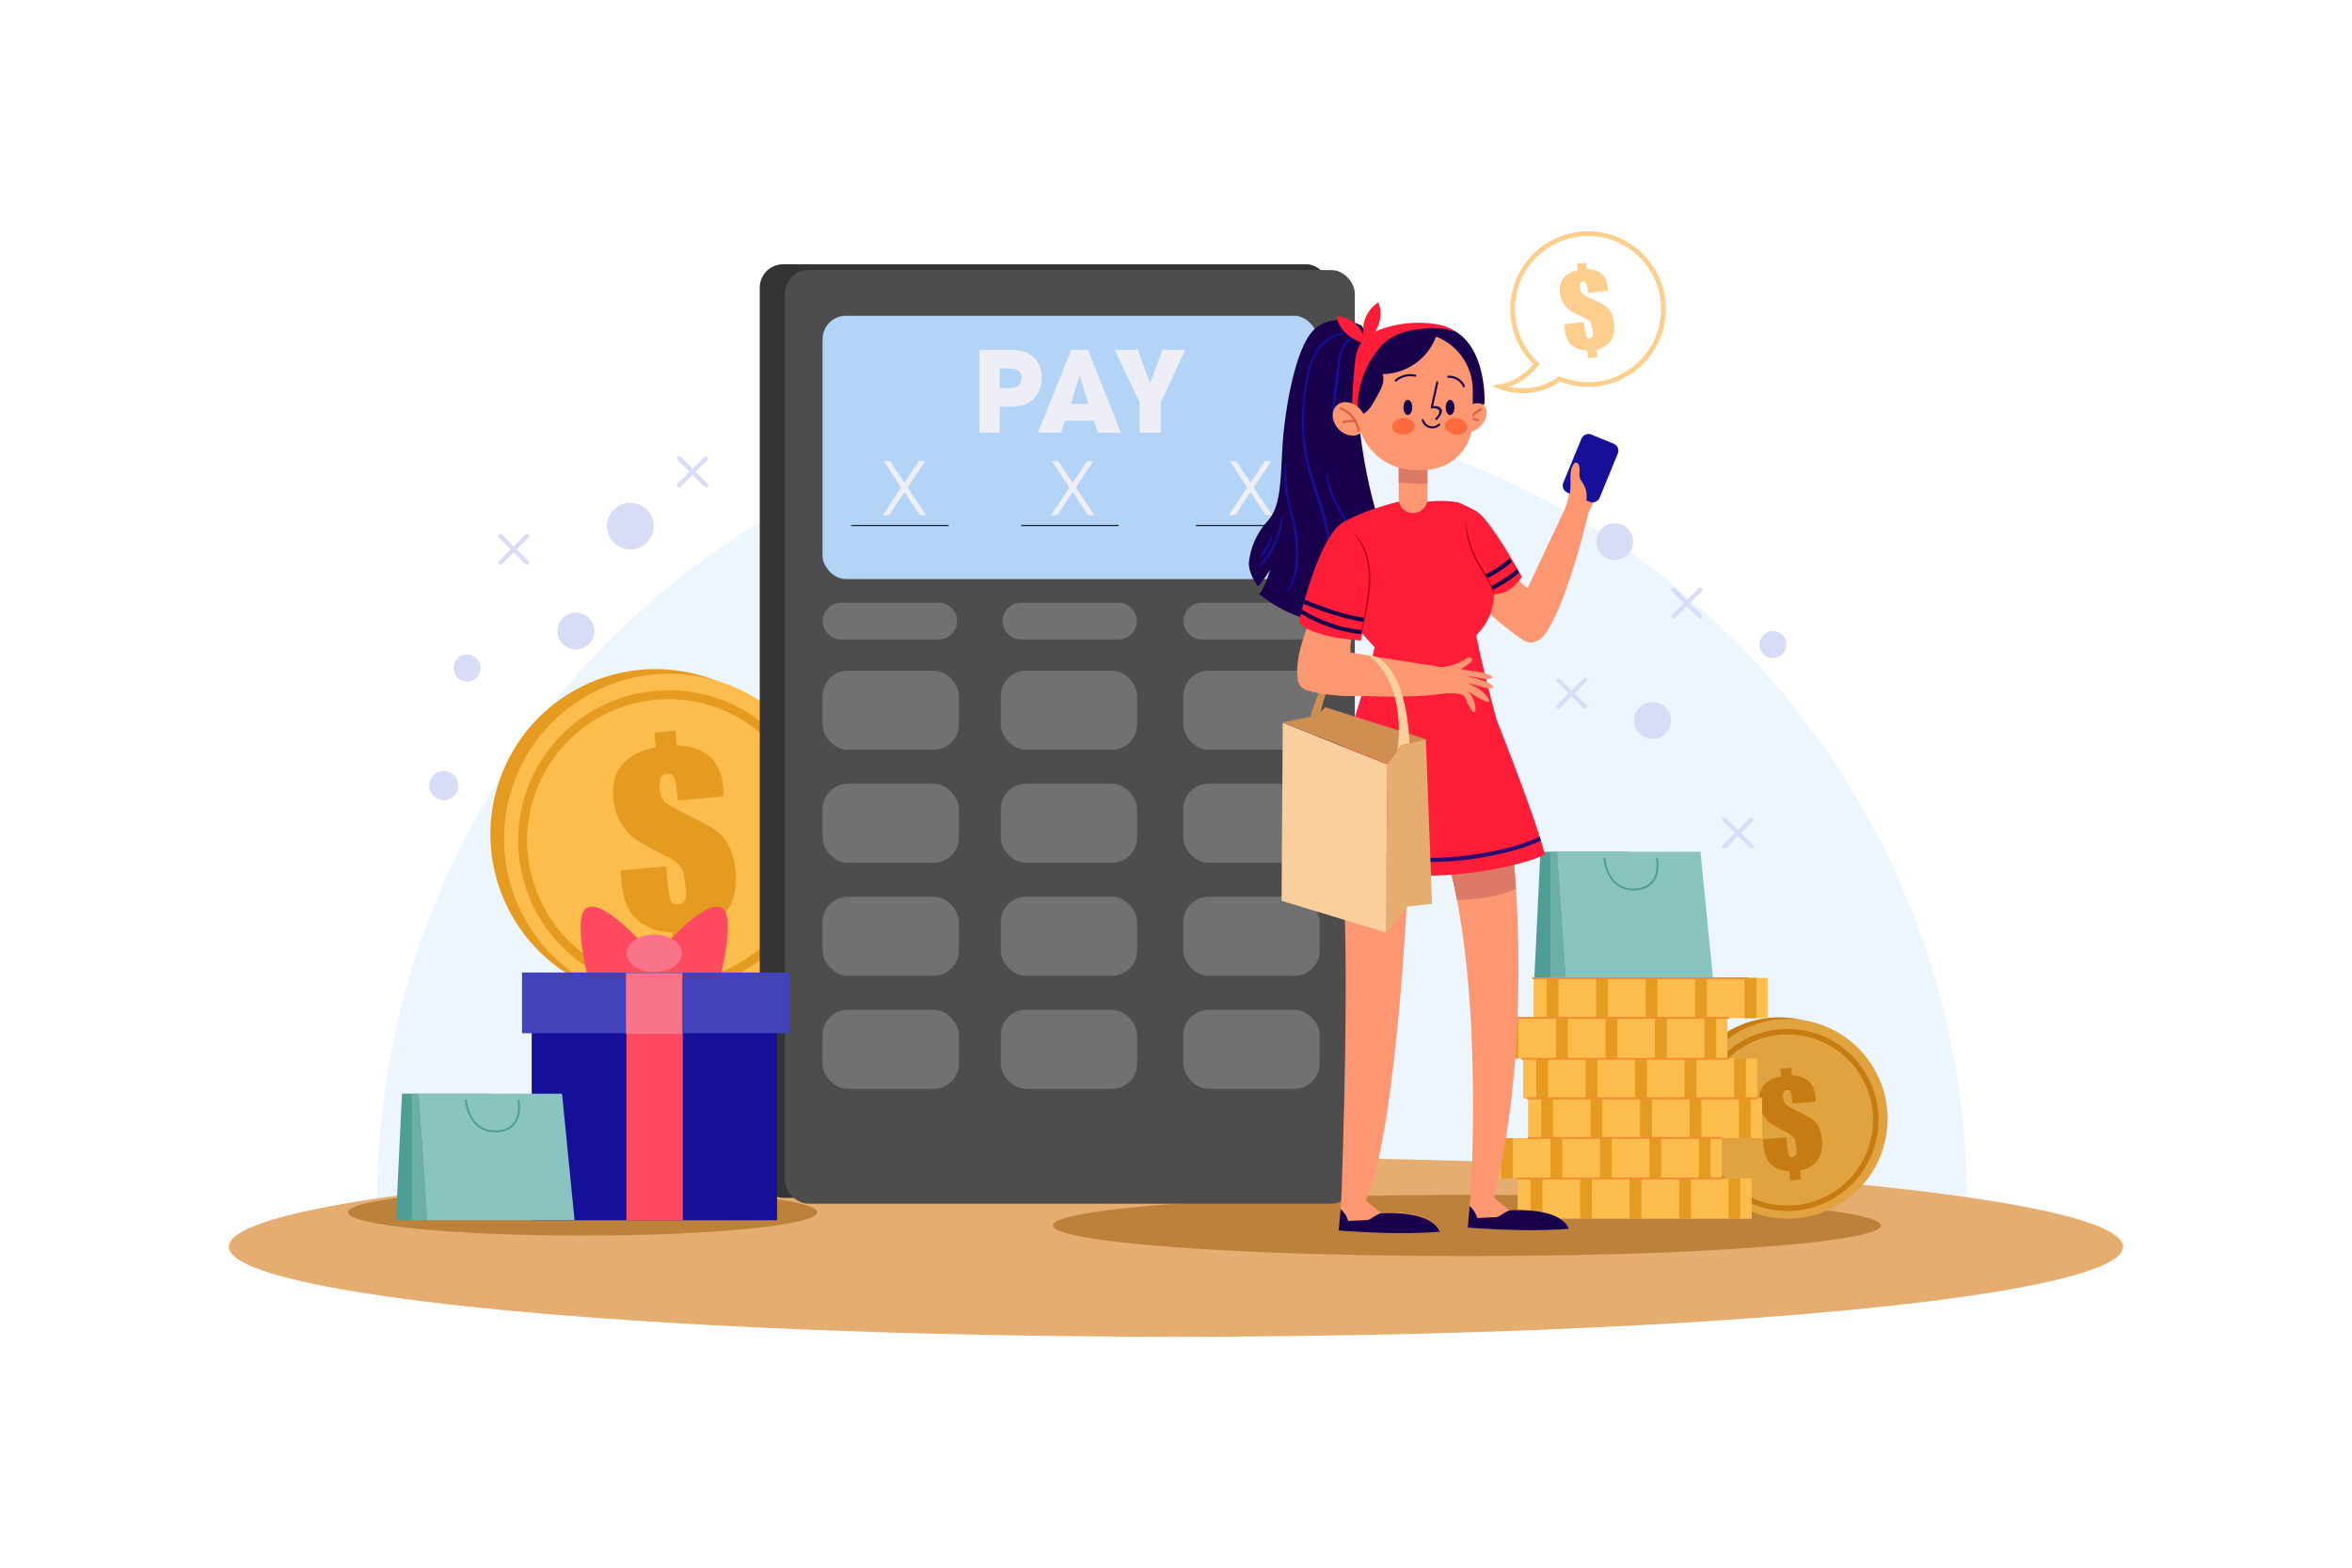 <svg xmlns="http://www.w3.org/2000/svg" viewBox="0 0 4680 3120"><defs><style>.cls-1{fill:#fff;}.cls-2{fill:#edf5ff;}.cls-3{fill:#e5ad70;}.cls-4{opacity:0.5;}.cls-5{fill:#935505;}.cls-6{fill:#e59a20;}.cls-7{fill:#fcbd4c;}.cls-8{fill:#d8dcf7;}.cls-9{fill:#333;}.cls-10{fill:#4d4d4d;}.cls-11{fill:#b3d4f7;}.cls-12{fill:#717171;}.cls-13{fill:#edeef6;}.cls-14{fill:#fdce8c;}.cls-15{fill:#c67c12;}.cls-16{fill:#e0a33f;}.cls-17{fill:#161099;}.cls-18{fill:#4242ba;}.cls-19{fill:#ff4a60;}.cls-20{fill:#f9738a;}.cls-21{fill:#4f9e95;}.cls-22{fill:#89c4c0;}.cls-23{fill:#6bafa8;}.cls-24{fill:#f08d32;}.cls-25{fill:#18004c;}.cls-26{fill:#fd9772;}.cls-27{fill:#ce8f51;}.cls-28{fill:#dd7a66;}.cls-29{fill:#ff1d38;}.cls-30{fill:#2c0b73;}.cls-31{fill:#db5b46;}.cls-32{fill:#fc6a3d;}.cls-33{fill:#b30217;}.cls-34{fill:#f9cf9d;}</style></defs><title>05</title><g id="_05" data-name="05"><rect id="_05-2" data-name="05" class="cls-1" width="4680" height="3120"/><path class="cls-2" d="M2332.07,810.37c-873.56,0-1581.73,708.17-1581.73,1581.73H3913.81C3913.81,1518.54,3205.64,810.37,2332.07,810.37Z"/><ellipse class="cls-3" cx="2339.83" cy="2481.22" rx="1884.58" ry="179.14"/><g class="cls-4"><ellipse class="cls-5" cx="2918.78" cy="2438.91" rx="823.79" ry="61.02"/></g><g class="cls-4"><ellipse class="cls-5" cx="1159.1" cy="2412.68" rx="466.82" ry="46.39"/></g><path class="cls-6" d="M1408.54,1348.65c-172.08-57.52-358.21,35.34-415.74,207.42s35.34,358.22,207.41,415.74,358.22-35.33,415.75-207.41S1580.63,1406.18,1408.54,1348.65Z"/><path class="cls-7" d="M1435.73,1357.74c-172.08-57.53-358.22,35.33-415.75,207.41s35.34,358.22,207.42,415.75,358.21-35.34,415.74-207.42S1607.81,1415.27,1435.73,1357.74Z"/><path class="cls-6" d="M1425.23,1389.12a299.31,299.31,0,1,0,173,150.26A297.38,297.38,0,0,0,1425.23,1389.12Zm172,373.13c-49.21,147.19-209,226.91-356.19,177.7s-226.91-209-177.7-356.19,209-226.92,356.18-177.71S1646.48,1615.05,1597.28,1762.25Z"/><path class="cls-6" d="M1450.32,1683.62q-10.5-19.66-24.13-29.74t-50.27-28q-43.07-21.23-52.18-29.08-9.35-7.83-11.23-29.28-1.14-12.87,2.47-19.68t12-7.54q10.38-.91,14.21,6.26t5.95,31.34l1.33,15.13,91.25-8q-.12-11.6-.61-17.24-3.57-40.42-26.6-61.5t-65.73-22.77l-2.57-29.13-42,3.7,2.57,29.14q-45.83,9.49-66.92,34.8t-17.49,66.19q2.49,28.23,15.41,49.62t29,32.38q16.11,11,60.2,33.5,26.44,13.36,31.9,26.2t8.17,43.55q1.07,12.19-2.9,18.81t-13.23,7.42q-10.83,1-14.45-7.71t-6.85-45.49l-2-22.36-91.24,8.05L1236,1750q5.37,61,34.86,83.07a109.93,109.93,0,0,0,66.4,22.49l3.12,35.45,42-3.7-3-34.33q46.39-10.7,67.44-40.54t16.74-78.64Q1460.81,1703.3,1450.32,1683.62Z"/><path class="cls-8" d="M3527.91,1255.93a26.86,26.86,0,1,0,26.86,26.86A26.86,26.86,0,0,0,3527.91,1255.93Z"/><path class="cls-8" d="M3487.83,1628.55a4.29,4.29,0,0,0-6.06,0L3458.3,1652l-23.46-23.47a4.28,4.28,0,0,0-6.05,6.06l23.46,23.46-23.46,23.47a4.28,4.28,0,0,0,6.05,6.06l23.46-23.47,23.47,23.47a4.29,4.29,0,1,0,6.06-6.06l-23.47-23.47,23.47-23.46A4.31,4.31,0,0,0,3487.83,1628.55Z"/><path class="cls-8" d="M3385.87,1170.86a4.28,4.28,0,0,0-6,0l-23.47,23.46-23.47-23.46a4.28,4.28,0,0,0-6.05,6.05l23.47,23.47-23.47,23.46a4.28,4.28,0,0,0,6.05,6.06l23.47-23.47,23.47,23.47a4.28,4.28,0,1,0,6-6.06l-23.46-23.46,23.46-23.47A4.28,4.28,0,0,0,3385.87,1170.86Z"/><path class="cls-8" d="M3156.69,1350.41a4.28,4.28,0,0,0-6.05,0l-23.47,23.46-23.47-23.46a4.28,4.28,0,0,0-6,6l23.47,23.47-23.47,23.46a4.28,4.28,0,0,0,6,6.06l23.47-23.47,23.47,23.47a4.28,4.28,0,0,0,6.05-6.06l-23.46-23.46,23.46-23.47A4.28,4.28,0,0,0,3156.69,1350.41Z"/><path class="cls-8" d="M3288.16,1397.17a36.63,36.63,0,1,0,36.64,36.63A36.63,36.63,0,0,0,3288.16,1397.17Z"/><circle class="cls-8" cx="3212.86" cy="1078.05" r="36.63"/><circle class="cls-1" cx="2079.38" cy="1466.48" r="161.7" transform="translate(-427.93 1899.86) rotate(-45)"/><path d="M2187.71,1345.09a162.7,162.7,0,1,0-108.54,284.1q4.7,0,9.44-.26c89.57-5.09,158.3-82.11,153.21-171.68A161.64,161.64,0,0,0,2187.71,1345.09Zm-99.22,281.84A160.7,160.7,0,0,1,2070.26,1306q4.68-.27,9.32-.27a160.73,160.73,0,0,1,160.24,151.6C2244.85,1545.84,2177,1621.9,2088.49,1626.93Z"/><path class="cls-1" d="M2056.12,1305.84a161.71,161.71,0,1,0,170.62,152.27A161.71,161.71,0,0,0,2056.12,1305.84Z"/><path d="M2173.63,1345.89A162.71,162.71,0,1,0,2065.08,1630c3.14,0,6.29-.08,9.44-.26,89.57-5.09,158.3-82.11,153.21-171.68A161.63,161.63,0,0,0,2173.63,1345.89Zm-99.22,281.84a160.7,160.7,0,1,1-18.24-320.89c3.12-.18,6.23-.26,9.33-.26a160.71,160.71,0,0,1,160.24,151.59C2230.76,1546.64,2162.88,1622.7,2074.41,1627.73Z"/><path class="cls-1" d="M2163.5,1359.27a147.34,147.34,0,1,0,49,101.56A146.39,146.39,0,0,0,2163.5,1359.27Zm-90.24,248.24c-76.27,4.33-141.84-54.19-146.18-130.46s54.19-141.84,130.46-146.18,141.84,54.19,146.18,130.46S2149.53,1603.18,2073.26,1607.51Z"/><path d="M2164.16,1358.53a148.33,148.33,0,1,0-98.95,259q4.29,0,8.61-.25a148.32,148.32,0,0,0,90.34-258.75Zm10.41,208.1A146.33,146.33,0,1,1,2057.1,1323.1q4.26-.24,8.49-.24a146.33,146.33,0,0,1,109,243.77Z"/><path d="M2057.48,1329.88c-76.81,4.36-135.76,70.41-131.4,147.23,4.22,74.14,65.88,131.63,139.23,131.63,2.65,0,5.33-.08,8-.23,76.82-4.37,135.76-70.42,131.4-147.23S2134.31,1325.51,2057.48,1329.88Zm15.72,276.63c-75.73,4.31-140.82-53.8-145.12-129.51s53.8-140.82,129.52-145.13l-.06-1,.06,1c75.72-4.3,140.82,53.8,145.12,129.52S2148.92,1602.21,2073.2,1606.51Z"/><path class="cls-1" d="M2117.64,1404.7a47.43,47.43,0,0,0-13.95-11.84,60.92,60.92,0,0,0-18.81-6.77l1.53-24.75-19.65-1.21-1.5,24.41a67.94,67.94,0,0,0-20.24,3.51,51.21,51.21,0,0,0-15.88,8.7,40.92,40.92,0,0,0-10.68,13.31,44.38,44.38,0,0,0-4.52,17.47q-.69,11.17,2.68,19.51a43.17,43.17,0,0,0,10,14.81,73,73,0,0,0,16.17,11.7,229.59,229.59,0,0,0,21.31,10.18,89.36,89.36,0,0,1,11.55,5.63,33.66,33.66,0,0,1,7.58,6,17.73,17.73,0,0,1,4,6.88,24.45,24.45,0,0,1,.84,8.52,20.59,20.59,0,0,1-2,7.73,16.82,16.82,0,0,1-4.8,5.94,21,21,0,0,1-7.56,3.66,31.69,31.69,0,0,1-10.22.86,38,38,0,0,1-9.8-1.92,22,22,0,0,1-8.38-5.09,22.79,22.79,0,0,1-5.54-9.05,34.81,34.81,0,0,1-1.44-13.65l-35.49-2.18q-.84,13.68,3,23.77a46.63,46.63,0,0,0,10.79,17,52.21,52.21,0,0,0,16.27,10.91,82.55,82.55,0,0,0,19.44,5.65l-1.39,22.59,19.53,1.19,1.39-22.69a73.38,73.38,0,0,0,20.35-3.33,49.49,49.49,0,0,0,16-8.41,40.43,40.43,0,0,0,10.73-13.19,44.5,44.5,0,0,0,4.6-17.8,44,44,0,0,0-2.69-19.4,43.52,43.52,0,0,0-10-14.87,74.34,74.34,0,0,0-16.1-11.81q-9.47-5.28-21.11-10.45a113.23,113.23,0,0,1-12-6.07,33.5,33.5,0,0,1-7.65-6,16.64,16.64,0,0,1-3.85-6.59,22.82,22.82,0,0,1-.76-7.72,24.7,24.7,0,0,1,1.72-7.79,16.52,16.52,0,0,1,4.19-6.1,17.94,17.94,0,0,1,6.83-3.82,26.47,26.47,0,0,1,9.61-.95q10.18.61,15.85,7.78t4.82,20.85l35.49,2.18a61.51,61.51,0,0,0-2-20.79A47.65,47.65,0,0,0,2117.64,1404.7Z"/><path d="M2118.42,1404.08a48.65,48.65,0,0,0-14.23-12.09,61.9,61.9,0,0,0-18.25-6.71l1.52-24.87-21.64-1.34-1.5,24.51a68.76,68.76,0,0,0-19.63,3.52,52.49,52.49,0,0,0-16.19,8.88,42.14,42.14,0,0,0-10.93,13.63,45.36,45.36,0,0,0-4.63,17.86c-.46,7.56.46,14.28,2.75,20a44.48,44.48,0,0,0,10.23,15.15,74.7,74.7,0,0,0,16.39,11.86,232.88,232.88,0,0,0,21.41,10.23,87.84,87.84,0,0,1,11.41,5.56,32.75,32.75,0,0,1,7.36,5.78,16.83,16.83,0,0,1,3.79,6.5,23.18,23.18,0,0,1,.8,8.17,19.62,19.62,0,0,1-1.86,7.35,15.58,15.58,0,0,1-4.52,5.59,20,20,0,0,1-7.2,3.48,30.56,30.56,0,0,1-9.9.83,36.84,36.84,0,0,1-9.54-1.87,21,21,0,0,1-8-4.86,21.87,21.87,0,0,1-5.3-8.66,34.4,34.4,0,0,1-1.39-13.26l.07-1L2002,1496l-.06,1c-.57,9.22.46,17.36,3,24.18a48.08,48.08,0,0,0,11,17.33,53.6,53.6,0,0,0,16.59,11.12,84,84,0,0,0,18.77,5.57l-1.39,22.68,21.52,1.32,1.4-22.78a74.37,74.37,0,0,0,19.72-3.35,50.42,50.42,0,0,0,16.3-8.58,41.66,41.66,0,0,0,11-13.51,49.92,49.92,0,0,0,1.95-38,45.12,45.12,0,0,0-10.22-15.21,75.6,75.6,0,0,0-16.31-12c-6.31-3.51-13.44-7-21.19-10.5a111.47,111.47,0,0,1-11.91-6,32.42,32.42,0,0,1-7.42-5.78,15.67,15.67,0,0,1-3.63-6.19,21.87,21.87,0,0,1-.72-7.38,24,24,0,0,1,1.64-7.48,15.7,15.7,0,0,1,3.95-5.73,17,17,0,0,1,6.45-3.6,25.65,25.65,0,0,1,9.25-.91c6.46.39,11.55,2.88,15.13,7.4s5.15,11.34,4.6,20.17l-.06,1,37.48,2.3.06-1a62.51,62.51,0,0,0-2-21.12A48.61,48.61,0,0,0,2118.42,1404.08Zm8.55,36.83-33.49-2.06c.4-8.85-1.31-15.75-5.08-20.53-4-5-9.52-7.73-16.58-8.16a27.55,27.55,0,0,0-10,1,19,19,0,0,0-7.21,4,17.91,17.91,0,0,0-4.44,6.46,25.82,25.82,0,0,0-1.78,8.11,23.81,23.81,0,0,0,.79,8.06,17.84,17.84,0,0,0,4.07,7,34.85,34.85,0,0,0,7.87,6.15,114.46,114.46,0,0,0,12.12,6.12c7.7,3.43,14.78,6.93,21,10.41a73.54,73.54,0,0,1,15.89,11.65,40.66,40.66,0,0,1,12.39,33.49,43.88,43.88,0,0,1-4.5,17.41,39.52,39.52,0,0,1-10.47,12.87,48.5,48.5,0,0,1-15.67,8.24,73,73,0,0,1-20.07,3.28l-.91,0-1.39,22.61L2052,1576l1.38-22.49-.89-.14a82.59,82.59,0,0,1-19.2-5.59,51.6,51.6,0,0,1-16-10.7,46.1,46.1,0,0,1-10.56-16.62c-2.39-6.31-3.39-13.83-3-22.35l33.49,2.06a35.23,35.23,0,0,0,1.55,13,23.76,23.76,0,0,0,5.8,9.43,23,23,0,0,0,8.75,5.33,39.08,39.08,0,0,0,10.06,2,32.5,32.5,0,0,0,10.54-.9,22.15,22.15,0,0,0,7.92-3.83,17.91,17.91,0,0,0,5.08-6.3,21.55,21.55,0,0,0,2.05-8.1h0a25.27,25.27,0,0,0-.87-8.87,18.86,18.86,0,0,0-4.23-7.27,35,35,0,0,0-7.81-6.15,91.21,91.21,0,0,0-11.67-5.69,230,230,0,0,1-21.22-10.14,72.7,72.7,0,0,1-16-11.53,42.48,42.48,0,0,1-9.77-14.47c-2.18-5.4-3.06-11.81-2.61-19.08a43.47,43.47,0,0,1,4.41-17.08,40.27,40.27,0,0,1,10.42-13,50.44,50.44,0,0,1,15.58-8.53,67.77,67.77,0,0,1,19.94-3.45l.91,0,1.5-24.32,17.65,1.09-1.52,24.63.86.16a60.39,60.39,0,0,1,18.51,6.66,45.19,45.19,0,0,1,21.77,27.73A60.11,60.11,0,0,1,2127,1440.91Z"/><rect class="cls-9" x="1511.74" y="525.9" width="1133.84" height="1858.03" rx="46.63"/><rect class="cls-10" x="1562" y="537.5" width="1133.84" height="1858.03" rx="46.63"/><rect class="cls-11" x="1636.69" y="628.49" width="984.89" height="524" rx="46.63"/><path class="cls-12" d="M1867.11,1199.52H1673.26a36.58,36.58,0,0,0,0,73.15h193.85a36.58,36.58,0,1,0,0-73.15Z"/><path class="cls-12" d="M2226.06,1199.52H2032.21a36.58,36.58,0,1,0,0,73.15h193.85a36.58,36.58,0,0,0,0-73.15Z"/><path class="cls-12" d="M2585,1199.52H2391.15a36.58,36.58,0,0,0,0,73.15H2585a36.58,36.58,0,0,0,0-73.15Z"/><rect class="cls-12" x="1636.69" y="1334.84" width="271.3" height="157.28" rx="50.13"/><rect class="cls-12" x="1991.33" y="1334.84" width="271.3" height="157.28" rx="50.13"/><rect class="cls-12" x="2354.58" y="1334.84" width="271.3" height="157.28" rx="50.13"/><rect class="cls-12" x="1636.69" y="1559.81" width="271.3" height="157.28" rx="50.13"/><rect class="cls-12" x="1991.33" y="1559.81" width="271.3" height="157.28" rx="50.13"/><rect class="cls-12" x="2354.58" y="1559.81" width="271.3" height="157.28" rx="50.13"/><rect class="cls-12" x="1636.69" y="1784.77" width="271.3" height="157.28" rx="50.13"/><rect class="cls-12" x="1991.33" y="1784.77" width="271.3" height="157.28" rx="50.13"/><rect class="cls-12" x="2354.58" y="1784.77" width="271.3" height="157.28" rx="50.13"/><rect class="cls-12" x="1636.69" y="2009.73" width="271.3" height="157.27" rx="50.13"/><rect class="cls-12" x="1991.33" y="2009.73" width="271.3" height="157.27" rx="50.13"/><rect class="cls-12" x="2354.58" y="2009.73" width="271.3" height="157.27" rx="50.13"/><path class="cls-13" d="M2053.5,708.2q-9.15-7.63-24.19-10.25a117.31,117.31,0,0,0-13.51-1.52q-5.34-.33-13.18-.33h-54V861.27H1989V809.52h18.3q15.92,0,25.61-2.5a53.94,53.94,0,0,0,22.55-11.77q8.28-7.41,13.07-19.83a65.49,65.49,0,0,0,4.36-23.53Q2072.89,724.65,2053.5,708.2Zm-29,60.57q-6.21,3.71-18.42,3.71H1989V733.15h15.58q12.86,0,19.17,3.26,8.71,4.59,8.72,16.24Q2032.47,764.08,2024.52,768.77Z"/><path class="cls-13" d="M2131.51,696.1l-66.25,165.17h45.33l8.71-23.86h57.31l8.07,23.86h45.76l-65.7-165.17ZM2130.85,804l17-56.44h.65l17,56.44Z"/><polygon class="cls-13" points="2288.4 762.45 2263.89 696.1 2218.13 696.1 2267.48 801.24 2267.48 861.27 2309.65 861.27 2309.65 801.24 2358.46 696.1 2313.13 696.1 2288.4 762.45"/><rect x="1693.68" y="1044.9" width="193.85" height="2"/><rect x="2032" y="1044.9" width="193.85" height="2"/><rect x="2379.47" y="1044.9" width="193.85" height="2"/><polygon class="cls-13" points="1840.69 917.71 1828.2 917.71 1799.81 960.79 1771.21 917.71 1758.57 917.71 1793 970.38 1756.52 1025.31 1769.15 1025.31 1799.81 979.39 1830.05 1025.31 1842.89 1025.31 1806.06 970.38 1840.69 917.71"/><polygon class="cls-13" points="2175.39 917.71 2162.9 917.71 2134.51 960.79 2105.91 917.71 2093.27 917.71 2127.7 970.38 2091.21 1025.31 2103.85 1025.31 2134.51 979.39 2164.74 1025.31 2177.59 1025.31 2140.76 970.38 2175.39 917.71"/><polygon class="cls-13" points="2529.29 917.71 2516.8 917.71 2488.41 960.79 2459.81 917.71 2447.18 917.71 2481.6 970.38 2445.12 1025.31 2457.75 1025.31 2488.41 979.39 2518.65 1025.31 2531.49 1025.31 2494.66 970.38 2529.29 917.71"/><path class="cls-14" d="M3159.87,460.36c-85.32,0-154.73,69.41-154.73,154.73a153.05,153.05,0,0,0,45.76,109.65c-14.09,16.36-36.5,35.34-67.08,40l-16,2.42,14.86,6.5c1.42.62,20.53,8.75,47.49,8.75a129.45,129.45,0,0,0,73.9-23,153.53,153.53,0,0,0,55.84,10.48c85.32,0,154.73-69.41,154.73-154.73S3245.19,460.36,3159.87,460.36Zm0,300.1a144.35,144.35,0,0,1-54.69-10.74l-2.38-1-2.09,1.47c-38,26.92-77,24.15-98.2,19.57,26.61-8.89,46.08-27.27,58.43-42.45l2.75-3.39-3.19-3a143.93,143.93,0,0,1-46-105.89c0-80.15,65.21-145.36,145.37-145.36s145.36,65.21,145.36,145.36S3240,760.46,3159.87,760.46Z"/><path class="cls-14" d="M3205.25,621.3q-4.83-8.41-10.89-12.61t-22.23-11.51q-19-8.65-23.08-11.95t-5.28-12.59q-.66-5.58.82-8.59a6.09,6.09,0,0,1,5.1-3.44q4.5-.54,6.26,2.54t3,13.55l.78,6.56,39.57-4.71q-.21-5-.49-7.49-2.09-17.53-12.39-26.4t-28.88-9L3156,523l-18.22,2.17,1.5,12.64q-19.8,4.74-28.63,16t-6.73,29a49.46,49.46,0,0,0,7.36,21.37q5.91,9.13,13.06,13.7T3151,631.69q11.68,5.46,14.22,11t4.13,18.83q.63,5.28-1,8.21a6.93,6.93,0,0,1-5.65,3.41q-4.71.55-6.39-3.16t-3.59-19.69l-1.15-9.7L3112,645.27l.92,7.74q3.15,26.44,16.27,35.66a47.81,47.81,0,0,0,29.17,8.9l1.83,15.38,18.22-2.17-1.77-14.89q20-5.26,28.78-18.53t6.24-34.42Q3210.08,629.72,3205.25,621.3Z"/><path class="cls-15" d="M3577.25,2028.18c-107.85-20.49-211.89,50.32-232.38,158.18s50.33,211.89,158.18,232.38,211.89-50.33,232.38-158.18S3685.11,2048.67,3577.25,2028.18Z"/><path class="cls-16" d="M3594.29,2031.41c-107.85-20.49-211.9,50.33-232.39,158.18s50.33,211.9,158.18,232.39,211.9-50.33,232.39-158.18S3702.14,2051.9,3594.29,2031.41Z"/><path class="cls-15" d="M3590.55,2051.08a181.11,181.11,0,1,0,115.91,76A179.92,179.92,0,0,0,3590.55,2051.08Zm133.51,209.71c-17.53,92.25-106.85,153.05-199.1,135.52s-153.05-106.84-135.52-199.09,106.84-153,199.1-135.53S3741.58,2168.54,3724.06,2260.79Z"/><path class="cls-15" d="M3618.54,2242.81q-5.39-10.09-12.38-15.26t-25.79-14.36q-22.1-10.91-26.77-14.93t-5.77-15q-.59-6.6,1.27-10.1a7.18,7.18,0,0,1,6.14-3.87q5.34-.46,7.29,3.21t3.06,16.08l.68,7.77,46.82-4.13q-.06-6-.32-8.85-1.83-20.74-13.64-31.55t-33.73-11.68l-1.32-14.95-21.55,1.9,1.32,14.95q-23.52,4.88-34.34,17.86t-9,33.95a58.36,58.36,0,0,0,7.91,25.47q6.63,11,14.89,16.61t30.89,17.18q13.56,6.87,16.36,13.45t4.2,22.35q.54,6.26-1.49,9.64c-1.36,2.27-3.62,3.53-6.79,3.81q-5.57.49-7.41-4t-3.52-23.34l-1-11.48-46.82,4.13.81,9.16q2.76,31.29,17.89,42.62a56.4,56.4,0,0,0,34.07,11.54l1.6,18.19,21.55-1.9-1.55-17.61q23.8-5.49,34.6-20.81t8.59-40.34Q3623.93,2252.9,3618.54,2242.81Z"/><rect class="cls-17" x="1057.99" y="1969.35" width="488.18" height="459.18"/><rect class="cls-18" x="1038.66" y="1935.51" width="531.68" height="120.84"/><rect class="cls-19" x="1246.5" y="2056.35" width="112.14" height="372.18"/><rect class="cls-20" x="1245.53" y="1936.48" width="112.14" height="120.84"/><path class="cls-19" d="M1435.55,1806.33c-37.08-18.67-133,98.49-133,98.49v30.69h132.58S1464.3,1820.81,1435.55,1806.33Z"/><path class="cls-19" d="M1168.27,1806.33c-28.75,14.48-.91,129.18-.91,129.18h135.21v-30.69S1205.34,1787.66,1168.27,1806.33Z"/><path class="cls-20" d="M1301.76,1860.17c-30.48,0-55.19,16.69-55.19,37.27s24.71,37.27,55.19,37.27,55.2-16.68,55.2-37.27S1332.24,1860.17,1301.76,1860.17Z"/><polygon class="cls-21" points="3053.06 1946.55 3243.08 1946.55 3243.08 1695.19 3065.12 1695.19 3053.06 1946.55"/><polygon class="cls-22" points="3098.11 1695.19 3115.3 1946.85 3408.47 1946.85 3383.61 1695.19 3098.11 1695.19"/><path class="cls-21" d="M3296.63,1706.94a1.9,1.9,0,0,0-1.49,2.24c.05.27,5.27,26.94-8.26,44.2-7.22,9.23-18.57,14.23-33.73,14.85-22.32.92-39-8.73-49.57-28.69a89.74,89.74,0,0,1-9.36-30.89,1.91,1.91,0,1,0-3.8.3,92.34,92.34,0,0,0,9.74,32.27c7.51,14.24,22.27,30.88,50.16,30.88,1,0,2,0,3-.06,16.33-.68,28.64-6.17,36.58-16.33,14.61-18.66,9.22-46.13,9-47.29A1.89,1.89,0,0,0,3296.63,1706.94Z"/><polygon class="cls-23" points="3084.79 1695.43 3084.79 1946.55 3115.3 1946.55 3098.11 1695.19 3084.79 1695.43"/><polygon class="cls-21" points="787.8 2428.03 977.82 2428.03 977.82 2176.67 799.86 2176.67 787.8 2428.03"/><polygon class="cls-22" points="832.85 2176.67 850.04 2428.33 1143.22 2428.33 1118.35 2176.67 832.85 2176.67"/><path class="cls-21" d="M1031.37,2188.42a1.9,1.9,0,0,0-1.49,2.24c.06.27,5.28,26.94-8.25,44.21-7.23,9.22-18.58,14.22-33.74,14.85-22.31.92-39-8.73-49.57-28.69a90.28,90.28,0,0,1-9.36-30.9,1.9,1.9,0,0,0-3.79.3,91.9,91.9,0,0,0,9.73,32.27c7.52,14.24,22.27,30.88,50.17,30.88,1,0,2,0,3-.06,16.33-.68,28.64-6.17,36.59-16.32,14.61-18.67,9.21-46.14,9-47.3A1.89,1.89,0,0,0,1031.37,2188.42Z"/><polygon class="cls-23" points="819.53 2176.91 819.53 2428.03 850.04 2428.03 832.85 2176.67 819.53 2176.91"/><path class="cls-8" d="M1407.49,909.33a4.28,4.28,0,0,0-6,0L1378,932.79l-23.47-23.46a4.28,4.28,0,1,0-6,6l23.47,23.47-23.47,23.46a4.28,4.28,0,1,0,6,6.06L1378,944.9l23.47,23.47a4.28,4.28,0,1,0,6-6.06L1384,938.85l23.46-23.47A4.28,4.28,0,0,0,1407.49,909.33Z"/><path class="cls-8" d="M1051.75,1064a4.29,4.29,0,0,0-6.06,0l-23.46,23.47L998.76,1064a4.28,4.28,0,0,0-6,6l23.46,23.47L992.71,1117a4.28,4.28,0,0,0,6,6l23.47-23.46,23.46,23.46a4.28,4.28,0,0,0,6.06-6l-23.47-23.47,23.47-23.47A4.3,4.3,0,0,0,1051.75,1064Z"/><path class="cls-8" d="M883,1534.33a29.16,29.16,0,1,0,29.15,29.15A29.16,29.16,0,0,0,883,1534.33Z"/><path class="cls-8" d="M1254.23,1000.72a46.4,46.4,0,1,0,46.4,46.4A46.4,46.4,0,0,0,1254.23,1000.72Z"/><path class="cls-8" d="M929.42,1302.74a26.86,26.86,0,1,0,26.87,26.86A26.86,26.86,0,0,0,929.42,1302.74Z"/><path class="cls-8" d="M1146,1219.29a36.64,36.64,0,1,0,36.63,36.64A36.64,36.64,0,0,0,1146,1219.29Z"/><rect class="cls-7" x="3030.74" y="2106.6" width="465.56" height="80.19"/><rect class="cls-6" x="3056.78" y="2106.6" width="23.43" height="80.19"/><rect class="cls-6" x="3155.21" y="2106.6" width="23.43" height="80.19"/><rect class="cls-6" x="3253.63" y="2106.6" width="23.43" height="80.19"/><rect class="cls-6" x="3352.06" y="2106.6" width="23.43" height="80.19"/><rect class="cls-6" x="3450.48" y="2106.6" width="23.44" height="80.19"/><rect class="cls-7" x="2971.63" y="2026.4" width="465.56" height="80.2"/><rect class="cls-6" x="2997.67" y="2026.4" width="23.44" height="80.2"/><rect class="cls-6" x="3096.1" y="2026.4" width="23.43" height="80.2"/><rect class="cls-6" x="3194.52" y="2026.4" width="23.43" height="80.2"/><rect class="cls-6" x="3292.94" y="2026.4" width="23.44" height="80.2"/><rect class="cls-6" x="3391.37" y="2026.4" width="23.44" height="80.2"/><rect class="cls-7" x="3051.57" y="1946.21" width="465.57" height="80.19"/><rect class="cls-6" x="3077.61" y="1946.21" width="23.44" height="80.19"/><rect class="cls-6" x="3176.04" y="1946.21" width="23.44" height="80.19"/><rect class="cls-6" x="3274.46" y="1946.21" width="23.43" height="80.19"/><rect class="cls-6" x="3372.88" y="1946.21" width="23.43" height="80.19"/><rect class="cls-6" x="3471.3" y="1946.21" width="23.44" height="80.19"/><rect class="cls-7" x="3019.75" y="2345.31" width="465.56" height="80.19"/><rect class="cls-6" x="3045.79" y="2345.31" width="23.43" height="80.19"/><rect class="cls-6" x="3144.22" y="2345.31" width="23.43" height="80.19"/><rect class="cls-6" x="3242.64" y="2345.31" width="23.44" height="80.19"/><rect class="cls-6" x="3341.07" y="2345.31" width="23.43" height="80.19"/><rect class="cls-6" x="3439.49" y="2345.31" width="23.44" height="80.19"/><rect class="cls-7" x="2960.64" y="2265.11" width="465.56" height="80.2"/><rect class="cls-6" x="2986.68" y="2265.11" width="23.44" height="80.2"/><rect class="cls-6" x="3085.11" y="2265.11" width="23.43" height="80.2"/><rect class="cls-6" x="3183.53" y="2265.11" width="23.43" height="80.2"/><rect class="cls-6" x="3281.95" y="2265.11" width="23.44" height="80.2"/><rect class="cls-6" x="3380.38" y="2265.11" width="23.44" height="80.2"/><rect class="cls-7" x="3040.58" y="2184.92" width="465.57" height="80.19"/><rect class="cls-6" x="3066.62" y="2184.92" width="23.43" height="80.19"/><rect class="cls-6" x="3165.04" y="2184.92" width="23.44" height="80.19"/><rect class="cls-6" x="3263.47" y="2184.92" width="23.43" height="80.19"/><rect class="cls-6" x="3361.89" y="2184.92" width="23.44" height="80.19"/><rect class="cls-6" x="3460.31" y="2184.92" width="23.43" height="80.19"/><path class="cls-24" d="M3476.78,1945H3050.54a1.93,1.93,0,0,0,0,3.86h426.24a1.93,1.93,0,0,0,0-3.86Z"/><path class="cls-24" d="M3439.23,2023.79H3013a1.93,1.93,0,1,0,0,3.85h426.23a1.93,1.93,0,1,0,0-3.85Z"/><path class="cls-24" d="M3438.07,2105.32h-409.5a1.89,1.89,0,0,0,0,3.78h409.5a1.89,1.89,0,0,0,0-3.78Z"/><path class="cls-24" d="M3497,2184H3039.37a2,2,0,1,0,0,4H3497a2,2,0,0,0,0-4Z"/><path class="cls-24" d="M3425.5,2262.89H3042.11a1.83,1.83,0,0,0,0,3.66H3425.5a1.83,1.83,0,0,0,0-3.66Z"/><path class="cls-24" d="M3427.33,2343.42H3019.22a1.89,1.89,0,1,0,0,3.77h408.11a1.89,1.89,0,1,0,0-3.77Z"/><path class="cls-25" d="M2706.67,696.23c7.36-6.51,21.36-.33,21.36-.33a65.61,65.61,0,0,1,4.41-11.46,202.63,202.63,0,0,1-22.54-36c-5.48-3-52.33-26.66-91.66,4.56-41.89,33.21-62.52,171.2-66.38,235.36s-2.59,118.76-28.78,147.75-34,56.65-37.47,78.71,11.72,42.75,16,51c2.39,4.53,21.11-25.08,25.63-31.51,0,0-11.17,40-22.32,47.58,0,0,48.7,41.93,109,52.88s67.19-24.25,72-36.3c0,0-8.9,33.16-3.84,40.65s47.68,13.33,54.71,10.66,72.88-56,35.21-138.39C2694.9,942.79,2691.66,709.47,2706.67,696.23Z"/><path class="cls-17" d="M2706.89,671.69c-7.25-2.71-15.71-1-22.24,3a38.21,38.21,0,0,0-8.8,7.48,42.6,42.6,0,0,0-6.13,9.71c-6.31,14-7.3,29-9.58,43.35s-3.81,29-5.44,43.58c-.8,7.27-1.4,14.57-2.12,21.86s-1.3,14.58-1.34,21.95a.72.72,0,0,0,1.42.18c1.73-7.17,2.89-14.4,4-21.65s2.21-14.47,3.18-21.72c1.91-14.52,3.8-29,5.16-43.61,1.6-14.5,2-29.44,8.34-42.22a39.81,39.81,0,0,1,13.48-15.52,27.82,27.82,0,0,1,19.69-4.87.8.8,0,0,0,.93-.66A.85.85,0,0,0,2706.89,671.69Z"/><path class="cls-17" d="M2696.19,1076.58a161.94,161.94,0,0,0-10.27-27.85c-8.3-17.93-19-34.37-27.36-51.91S2643,961.31,2640.94,942a.81.81,0,0,0-1.61.06,91.67,91.67,0,0,0,4.24,29.29A165.42,165.42,0,0,0,2655,998.6c9,17.45,18.79,34.38,26.5,52.13a181.91,181.91,0,0,1,14.48,55.59,179.5,179.5,0,0,1,.54,28.87,277.42,277.42,0,0,1-3.63,28.82.73.73,0,0,0,.58.84.76.76,0,0,0,.81-.47,123.27,123.27,0,0,0,6.3-28.85,162.54,162.54,0,0,0-4.37-59Z"/><path class="cls-17" d="M2699.35,666.86a49.38,49.38,0,0,0-18.3-4.59,59.51,59.51,0,0,0-18.82,2.17,74.32,74.32,0,0,0-32.42,19.18c-8.91,9.13-15.38,20.24-20.22,31.81a187,187,0,0,0-10.44,36c-9,48.85-11.92,99.25-3.91,148.59,4,24.68,11.06,48.66,18.55,72.27s15.68,47,21.45,70.92,9.22,48.43,7.82,72.94-7.64,48.79-20.73,69.74a.71.71,0,0,0,1.18.8c14.74-20.29,21.88-45.41,23.61-70.27,1.78-25-1.13-50.15-6.88-74.4s-13.71-47.85-21.27-71.39-14.86-47.14-18.95-71.4c-8.34-48.52-6.39-98.67,3.09-147A186.73,186.73,0,0,1,2613.35,717a99.66,99.66,0,0,1,19.32-30.58,72.88,72.88,0,0,1,30.46-18.91c11.48-3.59,24.25-3.86,35.57.83a.81.81,0,0,0,.65-1.48Z"/><path class="cls-17" d="M2563.72,988.75a366.73,366.73,0,0,1-4.57-65,.8.8,0,0,0-1.6-.12,203.4,203.4,0,0,0,2.24,65.85c4.08,21.73,11.11,42.64,14.91,64a247.44,247.44,0,0,1,3.31,32.28,301.67,301.67,0,0,1-.31,32.53,146,146,0,0,1-5.16,31.84,91.23,91.23,0,0,1-14.24,28.74.72.72,0,0,0,1.07,1c8-7.77,13.53-17.9,17.05-28.47a140.92,140.92,0,0,0,6.4-32.68c1.6-22,1.16-44.33-3.33-66.11S2567.17,1010.24,2563.72,988.75Z"/><path class="cls-17" d="M2550.44,1028.56a.83.83,0,0,0-.74.65l-5.59,26.52a112.39,112.39,0,0,1-9.47,25.23,237.06,237.06,0,0,1-13.5,23.27c-1.3,1.82-2.5,3.72-3.76,5.58l-4,5.45c-1.43,1.74-2.79,3.54-4.16,5.34s-2.79,3.58-4.06,5.52l0,0a.73.73,0,0,0,1,1c1.89-1.34,3.68-2.81,5.44-4.33s3.3-3.23,4.89-4.92l4.57-5.24c1.43-1.81,2.92-3.61,4.31-5.46a117.49,117.49,0,0,0,13.67-24.19,242.12,242.12,0,0,0,8.92-26.25,77.24,77.24,0,0,0,3.33-27.43A.82.82,0,0,0,2550.44,1028.56Z"/><path class="cls-17" d="M2529.45,1068.48a.87.87,0,0,0-.64.36,38.23,38.23,0,0,0-4.95,10.27,38.52,38.52,0,0,1-5.51,9.81c-2.23,3-4.31,6.09-6.45,9.16l-3.19,4.64a21.41,21.41,0,0,0-2.95,5,.77.77,0,0,0,.44,1,.68.68,0,0,0,.56,0,15.91,15.91,0,0,0,5-3.31,53.69,53.69,0,0,0,4.2-4.2,42.86,42.86,0,0,0,6.57-9.85c1.75-3.57,3.15-7.23,5-10.71a21.78,21.78,0,0,0,2.83-11.42A.86.86,0,0,0,2529.45,1068.48Z"/><path class="cls-26" d="M3039.35,1170.72,2994.68,1131l-54.88,64.65c15.46,21.89,70.26,65.48,91.75,78.78,17.57,10.87,35.52-.19,46.58-17.65,44.5-70.22,83-237.6,83-237.6l-41.81-17.76Z"/><path class="cls-26" d="M2668.69,2392.65v-.07C2668.67,2392.63,2668.69,2392.65,2668.69,2392.65Z"/><path class="cls-26" d="M2668.7,2392.58c.22-.32,3.72-1.65,48,.07,66.8-147.11,86.88-682.7,86.88-682.7l-139.07-22.26C2691.41,1800.8,2668.92,2386.79,2668.7,2392.58Z"/><path class="cls-26" d="M2881.44,1714.6c72.2,261.46,44.45,669.87,44.45,669.87s0,1.42,46.36,2.25c78.59-320.47,39.5-676.77,39.5-676.77S2944.07,1693.67,2881.44,1714.6Z"/><path class="cls-26" d="M3003.81,2408.89l-31.55-25.74-46.37-.83-5.43,60.81s116.75,9.93,201.35,2.38C3103.2,2400.86,3003.81,2408.89,3003.81,2408.89Z"/><path class="cls-26" d="M2747.15,2413.31l-31.55-25.75-46.37-.83-5.43,60.8s116.75,9.94,201.35,2.39C2846.54,2405.27,2747.15,2413.31,2747.15,2413.31Z"/><path class="cls-27" d="M2607.83,1424.19v2l11.71-1.86,8.58-8.29s22.05-111.13,84.48-113.17C2673.82,1301.43,2643.42,1311.8,2607.83,1424.19Z"/><path class="cls-27" d="M2712.6,1302.9c3.23.12,6.52.32,9.87.56A55.58,55.58,0,0,0,2712.6,1302.9Z"/><path class="cls-25" d="M3003.81,2408.89l-.09-.07a84.31,84.31,0,0,0-13.92,7.39c-3.08,2.05-6.1,4.32-9.64,5.4a32.07,32.07,0,0,1-7.83,1l-32.85,1.43a50.29,50.29,0,0,0-15.21-23.61l-3.81,42.69s116.75,9.94,201.35,2.39C3103.2,2400.86,3003.81,2408.89,3003.81,2408.89Z"/><path class="cls-26" d="M2828.57,1321.82c-15.05-3-30.3-5-45.43-7.56-31.95-5.41-64.41-9.58-96.13-15.78a170.38,170.38,0,0,1,5.81-46.43L2671,1246.4l-53.35-39.29c-.48,1.19-.94,2.39-1.42,3.58-16.63,42.07-37.39,87.69-34.79,134,1.1,19.93,8.8,26.82,27.83,31.3a345.27,345.27,0,0,0,77.6,8.85c35.49.17,70.76,2.36,106.39,1.35,25.6-.72,51.31-1.46,76.55-5.83a3.71,3.71,0,0,0,3.83-4.29,416.44,416.44,0,0,0,.44-45.93C2859.24,1325.74,2843.64,1324.82,2828.57,1321.82Z"/><path class="cls-25" d="M2747,2414.65l-.09-.07A83.52,83.52,0,0,0,2733,2422c-3.09,2-6.1,4.31-9.64,5.39a31.65,31.65,0,0,1-7.83,1l-32.86,1.44a50.19,50.19,0,0,0-15.21-23.62l-3.81,42.69s116.75,9.94,201.35,2.39C2846.37,2406.62,2747,2414.65,2747,2414.65Z"/><path class="cls-28" d="M2881.44,1714.6c6.76,24.46,12.64,50.21,17.74,76.79,40.52-1,80.21-7,117.37-22-2.41-37.61-4.8-59.4-4.8-59.4S2944.07,1693.67,2881.44,1714.6Z"/><path class="cls-29" d="M2978.8,1434.9h0s-28.59-103.8-41.32-170.55c26.93-26.93,35.52-57.83,35-81.56,36.11,0,55.66-35.12,55.66-35.12s-54.1-99.08-84.85-126.08c-8.81-7.74-41.56-21.75-41.56-21.75-25.68-4.8-53.37-2.2-60-1.47l-.18,0-.89.11h-.14l-.29,0H2783.1l-.29.07-.21,0-3.07.75-.12,0c-1.54.39-3.55.9-5.94,1.53h0a576.42,576.42,0,0,0-57.52,18.47h0c-2.31.9-4.65,1.81-7,2.76,0,0-24.12,10.41-35.11,16.57-45.28,25.41-80.57,161.36-89.44,201,30.51,30.51,123.4,35.09,123.4,35.09l2.6-13.79,24.68,27.32s-8.79,44.12-46.62,162.79c0,0-47.54,101.78-87.75,249.51,194.17,81.59,428.44,24.62,472.85,0-12.86-59.76-94.72-265.78-94.72-265.78Z"/><path class="cls-25" d="M2863.74,647.6c-54.16,1-68.2,21.07-68.2,21.07l132.39,156.46L2954,803.07S2961,664.65,2863.74,647.6Z"/><path class="cls-30" d="M2943.35,1699a685.25,685.25,0,0,1-163.5,6.22,822.77,822.77,0,0,1-169.44-32l-1.87-.57c-.78,2.69-1.56,5.43-2.33,8.15l9.24,2.65c53.65,15.19,108.72,26.11,164.4,30.17,57.7,4.22,116.1,2.64,173.12-7.78,38.28-7,77.48-16.21,113.13-32.59-.79-2.6-1.61-5.29-2.49-8C3025.91,1682.87,2983.79,1692.61,2943.35,1699Z"/><path class="cls-26" d="M3114.5,1011.61l43.53,13.44q12.54-24.49,25.35-48.85c-17.11-11.13-34.84-22.51-55-26C3124.29,970.5,3123,987.21,3114.5,1011.61Z"/><path class="cls-26" d="M2783.1,993a28.57,28.57,0,0,0,57.13,0V886.92H2783.1Z"/><path class="cls-28" d="M2783.1,911.89v48.27c11.36,1.28,22.76,2.16,34.18,2.53a187,187,0,0,0,22.94-.46V916.1A201.15,201.15,0,0,1,2783.1,911.89Z"/><path class="cls-26" d="M2952.53,807c-9.26-8.59-26.64-4.67-38.81,8.73s-14.54,31.24-5.28,39.83,26.64,4.67,38.82-8.74S2961.79,815.53,2952.53,807Z"/><path class="cls-31" d="M2946.61,813a45.86,45.86,0,0,0-28.88,40.38c-.14,2.71,4.06,2.7,4.2,0a41.46,41.46,0,0,1,25.8-36.32C2950.2,816,2949.12,812,2946.61,813Z"/><path class="cls-31" d="M2942,834.55a35.36,35.36,0,0,0-15.44-3.13c-2.7.08-2.71,4.28,0,4.21a30.46,30.46,0,0,1,13.32,2.54C2942.3,839.25,2944.43,835.64,2942,834.55Z"/><path class="cls-26" d="M2815.64,661.93a114.85,114.85,0,0,0-114.85,114.85v43.69a114.85,114.85,0,0,0,114.85,114.85h17.6a97.25,97.25,0,0,0,97.24-97.26V776.78A114.84,114.84,0,0,0,2815.64,661.93Z"/><path class="cls-25" d="M2885.39,795.76c-4.84,0-8.76,6.75-8.76,15.07s3.92,15.07,8.76,15.07,8.75-6.75,8.75-15.07S2890.23,795.76,2885.39,795.76Z"/><path class="cls-25" d="M2801.33,795.76c-4.85,0-8.76,6.75-8.76,15.07s3.91,15.07,8.76,15.07,8.75-6.75,8.75-15.07S2806.16,795.76,2801.33,795.76Z"/><path class="cls-25" d="M2881.84,747.82c-2.7.13-2.7,4.33,0,4.19A30.09,30.09,0,0,1,2911,769.74c1.12,2.45,4.75.32,3.62-2.13A34.14,34.14,0,0,0,2881.84,747.82Z"/><path class="cls-25" d="M2816.63,745.72a46.72,46.72,0,0,0-40.7,10.11c-2.08,1.75.9,4.71,3,3a42.25,42.25,0,0,1,36.62-9C2818.16,750.35,2819.29,746.3,2816.63,745.72Z"/><path class="cls-25" d="M2850.91,811.34c.22-1,.44-2,.65-3-1.08.1-2.16.23-3.23.39C2849.19,809.62,2850.06,810.47,2850.91,811.34Z"/><path class="cls-25" d="M2851.56,808.37c-.21,1-.43,2-.65,3-.85-.87-1.72-1.72-2.58-2.58,1.07-.16,2.15-.29,3.23-.39q5.19-23.43,10.35-46.85c.58-2.64-3.47-3.76-4-1.12l-11,49.82a2.14,2.14,0,0,0,2.59,2.59c8.32-1.21,18.71,2,12.61,12.1a24.7,24.7,0,0,1-5.68,7.26c-1.92,1.91,1,4.88,3,3,3.78-3.77,12.94-15,8.65-21.1C2864.08,808.49,2857.84,807.8,2851.56,808.37Z"/><path class="cls-25" d="M2862.4,843.57c-10.08,9.23-25.37,5-29.35-8.07-.79-2.58-4.84-1.48-4.05,1.12,4.92,16.16,23.92,21.31,36.37,9.92C2867.37,844.7,2864.4,841.75,2862.4,843.57Z"/><path class="cls-25" d="M2764.37,658.56c-20.54,6.34-40.89,16.21-54.23,33.07a96.67,96.67,0,0,0-12.33,21.22,159.14,159.14,0,0,0-4.18,116.84c9.12-1.27,18.15-4.43,25.2-10.35,6.67-5.61,11.17-13.31,15.53-20.84,3.78-6.54,7.56-13.08,11-19.8,5.4-10.6,9.95-23.07,5.6-34.14a115.24,115.24,0,0,0,111.87-93.83l-3.82-.38A225.57,225.57,0,0,0,2764.37,658.56Z"/><path class="cls-29" d="M2698.94,646.29A63.8,63.8,0,0,0,2660,629c1.41,14.15,9.66,27,20.44,36.29s24,15.33,37.35,20.13l.22-1.07A63.8,63.8,0,0,0,2698.94,646.29Z"/><path class="cls-29" d="M2715,638.21a66.38,66.38,0,0,0,2.82,45.33l-.27,2.39c10.2-11.68,19.72-24.29,25.15-38.81s6.33-31.29-.42-45.25A66.38,66.38,0,0,0,2715,638.21Z"/><path class="cls-17" d="M3210.66,883l-44-18.1a15.34,15.34,0,0,0-20,8.34l-35.93,87.28a15.34,15.34,0,0,0,8.34,20l44,18.1a15.34,15.34,0,0,0,20-8.35L3219,903A15.32,15.32,0,0,0,3210.66,883Z"/><path class="cls-25" d="M2967.25,1166.48c.12.3.25.59.38.89.86,2,1.7,3.94,2.56,5.91.06.13.13.26.18.39h0c.09.17.16.35.23.52,18.51-10,36.38-20.86,52.42-34.31l-4.68-7.05C3002.7,1146.05,2985.3,1156.74,2967.25,1166.48Z"/><path class="cls-32" d="M2899.8,832.44c-12.21-1.9-23.23,3.74-24.6,12.59s7.39,17.59,19.6,19.48,23.23-3.73,24.61-12.58S2912,834.34,2899.8,832.44Z"/><path class="cls-32" d="M2791.47,832.28c-12.33.84-21.83,8.76-21.22,17.71s11.08,15.52,23.41,14.68,21.83-8.76,21.23-17.7S2803.8,831.45,2791.47,832.28Z"/><path class="cls-26" d="M2949.76,1354.23c-10.1-3.41-20.44-6.13-30.76-8.85,16.24.86,32.39,8.26,48.28,4.74,1.07-.24,2.34-.74,2.47-1.83a2.64,2.64,0,0,0-1.26-2.19c-4.44-3.67-10.18-5.31-15.79-6.62-15.1-3.53-30.53-5.38-45.92-7.22q8.71-6.13,17.33-12.42c2.86-2.09,6.08-5.37,4.69-8.64-.92-2.15-3.6-3.08-5.92-2.74s-4.36,1.64-6.35,2.87c-14.1,8.71-30.29,15.26-47,16.15-7.25.39-14.14-2.35-21.39-3.23q-13.77-1.66-27.62-2.62l18.53,58.66c21.83,2.9,44.3-3.21,65.88,1.15a15.58,15.58,0,0,1,6.84,2.7c2.38,1.9,3.58,4.88,4.78,7.68a135.42,135.42,0,0,0,11.78,21.78c1.28,1.93,3.38,4.1,5.54,3.24,1.93-.76,2.23-3.33,2.13-5.4a59.71,59.71,0,0,0-14.53-35.82,179.88,179.88,0,0,0,36,20.69c1.94.83,4.83,1.28,5.62-.68a3.94,3.94,0,0,0-.54-3.1c-8.38-16.7-26.41-25.91-43.46-33.58q16.1,4.41,32.17,8.85c6.88,1.88,14.85,3.62,20.69-.47C2966.49,1360.52,2958,1357,2949.76,1354.23Z"/><path class="cls-29" d="M2764.87,649.89c-16.78,4.48-33.75,11-47,22.5-16.54,14.38-19.88,31.2-22.07,52.13q-4.59,43.63-5.49,87.57l11,.8a187.78,187.78,0,0,1,38.12-113.74,117.65,117.65,0,0,1,15.08-16.69c14-12.54,31.87-20.24,50.24-24.34a140.55,140.55,0,0,1,18.54-2.8c25.14-4.39,51.86-3.61,74,6.47-11.93-9.95-25.37-14.39-41.19-16.82A223.91,223.91,0,0,0,2764.87,649.89Z"/><path class="cls-26" d="M2659.86,806.8c-11.88,10.91-10.49,31.77,3.12,46.6s34.27,18,46.16,7.1,10.48-31.77-3.12-46.6S2671.75,795.9,2659.86,806.8Z"/><path class="cls-31" d="M2668,810.65c-2.53-1-3.62,3.07-1.12,4.05a55.17,55.17,0,0,1,34.5,43c.43,2.66,4.47,1.53,4.05-1.12A59.28,59.28,0,0,0,2668,810.65Z"/><path class="cls-31" d="M2697.77,836.58a52,52,0,0,0-25,1.61c-2.58.82-1.48,4.87,1.11,4a47.45,47.45,0,0,1,22.78-1.61C2699.3,841.09,2700.42,837,2697.77,836.58Z"/><path class="cls-26" d="M2828.56,1321.82c-15-3-30.29-5-45.43-7.55-29.12-4.94-58.64-8.91-87.65-14.26-27.87,28.82-65.25,58.32-105.62,67.33,4.41,4,10.71,6.61,19.38,8.65a345.27,345.27,0,0,0,77.6,8.85c35.49.16,70.76,2.36,106.38,1.35,25.6-.72,51.32-1.46,76.56-5.83a3.7,3.7,0,0,0,3.83-4.29,414,414,0,0,0,.44-45.93C2859.24,1325.75,2843.64,1324.81,2828.56,1321.82Z"/><path class="cls-25" d="M2596.23,1193.39c-.81,2.85-1.6,5.65-2.33,8.37,14.41,6.29,29.19,11.43,42.34,16a495.62,495.62,0,0,0,78.08,20.26q.48-4.1,1-8.18a438.48,438.48,0,0,1-76.82-20.17C2625.54,1204.93,2610.68,1199.76,2596.23,1193.39Z"/><path class="cls-25" d="M2588.72,1221.47a286.22,286.22,0,0,0,119.2,40.6c.9-2.69,1.78-5.38,2.61-8.08a278,278,0,0,1-119.66-40.91C2590.12,1216,2589.39,1218.81,2588.72,1221.47Z"/><path class="cls-25" d="M2954.2,1143.8c1.65,2.3,3.25,4.67,4.73,7.1a209.24,209.24,0,0,0,49.59-32.78l-4.71-7.06A201.58,201.58,0,0,1,2954.2,1143.8Z"/><path class="cls-26" d="M3144.34,952.91c-3.49-8.75.74-19.13-3-27.77-1.15-2.69-4-5.34-6.78-4.34a6.34,6.34,0,0,0-2.64,2.18c-8.57,10.8-6.85,25.9-6.88,39.55-.07,23.54-5.34,48.12-16.47,69.08l26.66-11.39c11.23-4,19.25-14.64,21.36-26.09s-1.18-23.45-7.54-33.32C3147.36,958.23,3145.47,955.75,3144.34,952.91Z"/><path class="cls-33" d="M2966.44,1162.85c-5.58-13.48-16.79-30.2-27.24-49.38a194.91,194.91,0,0,1-18.81-52.48c-2.85-14.06-3.33-23-3.86-23-.2,0-.3,2.25-.13,6.29a141.63,141.63,0,0,0,1.84,17.07,175.74,175.74,0,0,0,18.23,53.52c10.62,19.46,22,35.8,28,48.85,6.28,12.9,8.08,21.7,8.61,21.57.2,0-.07-2.27-1-6.23A101.37,101.37,0,0,0,2966.44,1162.85Z"/><path class="cls-33" d="M2718.52,1100a96,96,0,0,0-6.44-14.72c-1.94-4.53-4.91-8-6.91-11.3a53,53,0,0,0-6.14-7.86c-3.62-4.11-5.68-6.31-5.83-6.16s1.6,2.6,4.9,6.91a58.8,58.8,0,0,1,5.64,8.07c1.83,3.37,4.62,6.82,6.4,11.33,2,4.39,4.4,9.11,6,14.57,2,5.31,3.24,11.26,4.62,17.47a195.72,195.72,0,0,1,2.59,41.38c-1.5,29.54-7,56-10.41,75.11-1.73,9.59-3.14,17.35-3.92,22.75s-1.15,8.39-.95,8.43,1-2.89,2.13-8.21c1.76-8.15,3.4-15.71,4.88-22.55,3.95-19,9.82-45.48,11.35-75.4a187.65,187.65,0,0,0-2.88-42C2722,1111.42,2720.7,1105.38,2718.52,1100Z"/><polygon class="cls-27" points="2619.54 1424.36 2552.41 1437.48 2760.8 1520.61 2789.74 1483.37 2837.97 1471.49 2637.08 1407.5 2619.54 1424.36"/><polygon class="cls-34" points="2550.04 1792.78 2757.66 1855.7 2760.8 1521.48 2552.41 1438.56 2550.04 1792.78"/><polygon class="cls-3" points="2788.99 1483.43 2760.2 1520.79 2758.46 1855.89 2801.4 1804.29 2849.46 1798.74 2837.17 1471.35 2788.99 1483.43"/><path class="cls-34" d="M2722.47,1303.46c81.16,62.9,57.83,189.71,57.83,189.71l8.11-10.14,16.23-4.06C2795.51,1300.41,2722.47,1303.46,2722.47,1303.46Z"/></g></svg>
